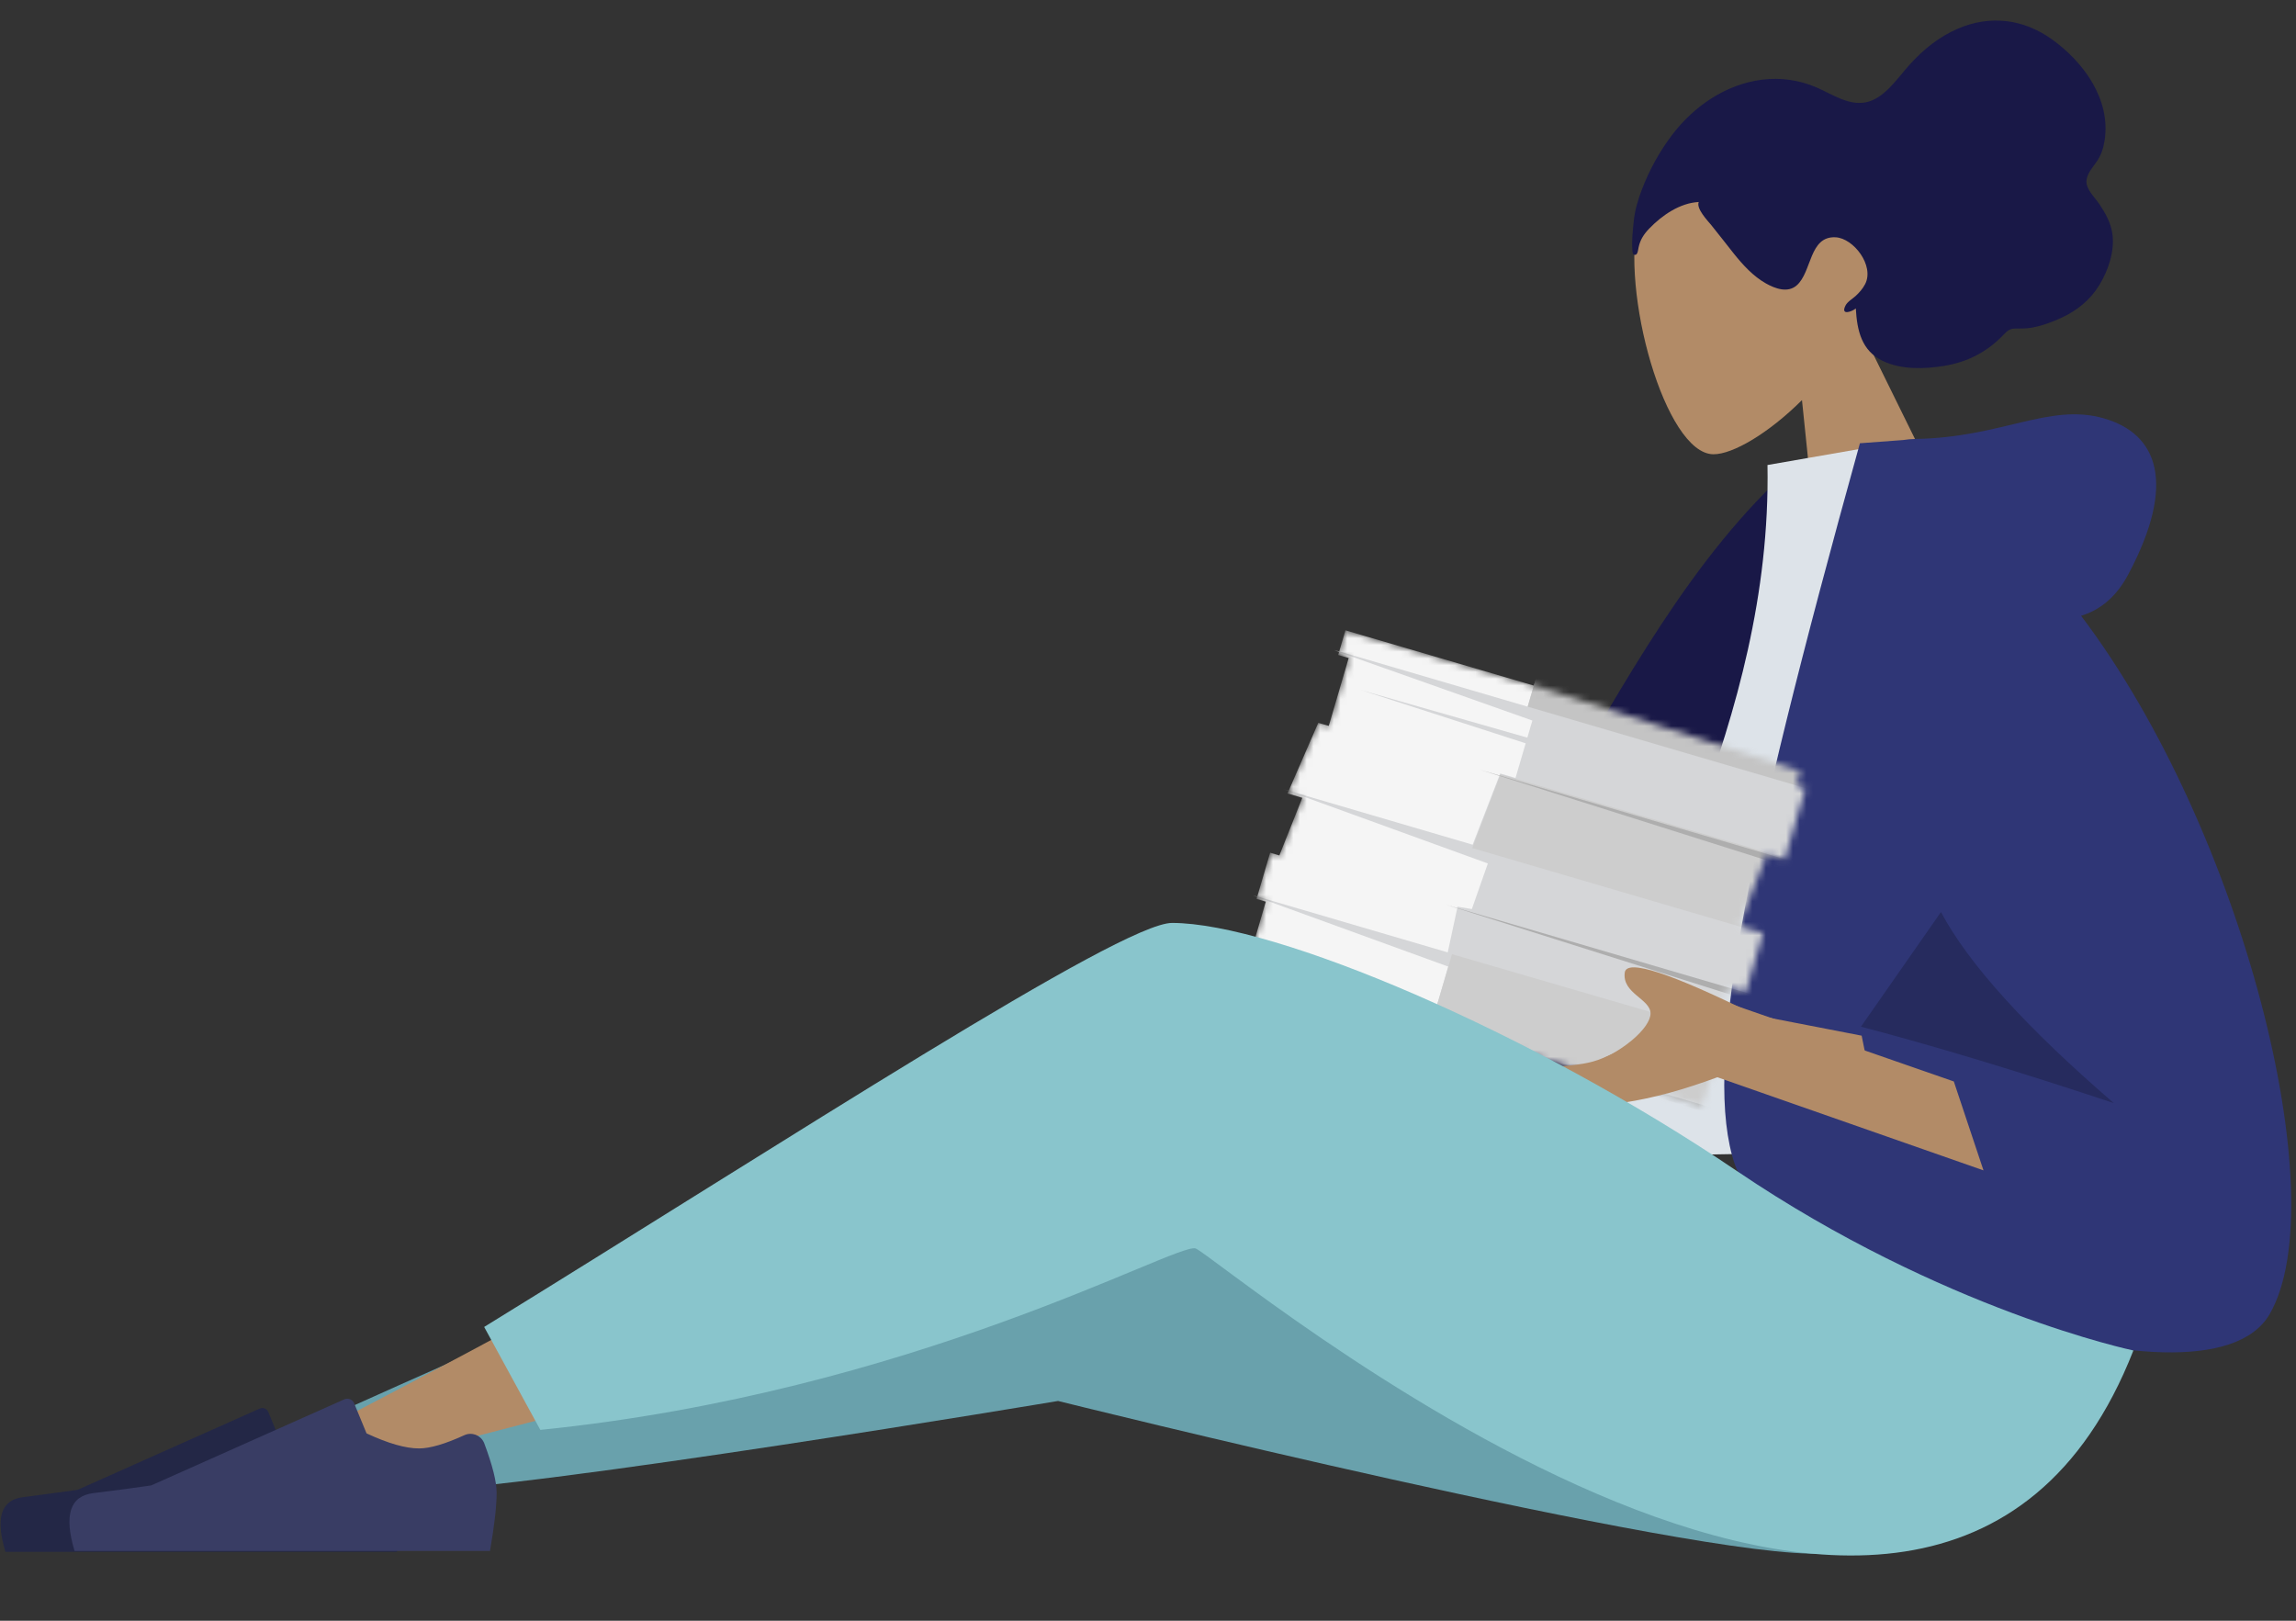 <svg width="340" height="240" viewBox="0 0 340 240" fill="none" xmlns="http://www.w3.org/2000/svg">
<rect x="0" y="0" width="340" height="240" fill="#333333" stroke="none"/>
<g clip-path="url(#clip0)">
<path fill-rule="evenodd" clip-rule="evenodd" d="M275.173 47.936C278.115 42.083 279.446 35.476 277.327 28.973C271.221 10.237 245.48 21.111 242.67 32.037C239.859 42.962 246.566 67.226 253.73 67.268C256.586 67.284 261.889 64.177 266.844 59.246L269.579 85.786L291.16 80.405L275.173 47.936Z" fill="#B28B67"/>
<path fill-rule="evenodd" clip-rule="evenodd" d="M241.723 36.866C241.625 35.565 241.802 34.049 241.93 32.764C242.094 31.106 242.574 29.529 243.157 28.01C244.254 25.151 245.75 22.443 247.552 20.055C250.843 15.694 255.612 12.463 260.928 11.801C263.612 11.466 266.387 11.821 268.949 12.924C271.263 13.92 273.678 15.635 276.236 15.163C279.019 14.65 280.933 11.627 282.762 9.598C284.824 7.311 287.157 5.437 289.935 4.242C294.59 2.241 299.553 2.729 303.881 5.841C308.486 9.152 312.608 14.665 311.658 20.811C311.481 21.953 311.14 22.964 310.518 23.887C309.948 24.733 309 25.718 308.966 26.851C308.93 28.055 310.238 29.271 310.858 30.195C311.747 31.519 312.559 32.938 312.8 34.558C313.195 37.218 312.167 40.108 310.854 42.248C309.517 44.426 307.588 45.965 305.376 47.004C303.9 47.698 302.355 48.263 300.748 48.541C299.95 48.68 299.205 48.636 298.403 48.654C297.623 48.671 297.259 48.968 296.732 49.526C294.287 52.116 291.338 53.617 287.909 54.178C285.015 54.651 281.577 54.785 278.784 53.435C275.681 51.937 274.997 48.975 274.816 45.674C274.254 46.148 272.531 46.784 273.277 45.267C273.573 44.665 274.315 44.266 274.78 43.839C275.322 43.343 275.849 42.745 276.197 42.069C277.603 39.339 274.482 35.274 271.825 35.139C267.878 34.937 268.338 40.285 266.051 42.269C264.736 43.409 262.9 42.757 261.505 41.97C259.637 40.917 258.135 39.279 256.765 37.573C255.636 36.168 254.553 34.728 253.412 33.334C252.88 32.683 251.153 30.899 251.551 29.913C248.793 30.049 246.136 31.861 244.227 33.845C243.438 34.665 242.886 35.49 242.645 36.65C242.593 36.899 242.525 37.617 242.24 37.717C241.708 37.903 241.747 37.193 241.723 36.866Z" fill="#191847"/>
<path fill-rule="evenodd" clip-rule="evenodd" d="M273.384 70.382L265.348 69.155C236.067 95.228 224.713 144.533 188.728 171.175L197.688 181.84C260.767 172.948 275.39 112.794 273.384 70.382Z" fill="#191847"/>
<path fill-rule="evenodd" clip-rule="evenodd" d="M310.067 169.967C277.941 170.527 254.31 170.94 239.173 171.204C235.934 171.261 236.463 166.595 236.89 164.238C241.822 137.036 262.409 107.447 261.736 68.86L282.129 65.312C299.516 92.086 305.947 125.311 310.067 169.967Z" fill="#DDE3E9"/>
<path d="M315.128 85.121C313.448 88.264 311.131 90.286 308.176 91.188C332.167 122.891 345.885 177.59 336.115 194.571C326.346 211.553 261.667 186.458 256.908 172.459C252.15 158.46 258.136 127.899 275.422 65.637L281.818 65.162C282.392 65.065 283.025 65.011 283.717 64.999C296.444 64.777 303.48 59.65 311.51 61.939C319.54 64.228 322.368 71.57 315.128 85.121Z" fill="#2F3676"/>
<mask id="mask0" mask-type="alpha" maskUnits="userSpaceOnUse" x="182" y="93" width="86" height="71">
<path d="M252.06 163.789L250.326 163.281L184.389 143.932L187.444 133.521L186.074 133.119L188.084 126.27L189.453 126.671L192.848 118.146L190.656 117.502L195.215 107.037L196.768 107.492L199.715 97.447L198.163 96.991L199.235 93.338L228.915 102.047L266.612 114.2L265.995 116.3L267.367 116.703L264.258 127.296L261.609 126.519L257.506 137.119L261.069 138.164L258.497 146.931L255.847 146.154L253.837 153.003L255.115 153.378L252.06 163.789Z" fill="#F5F5F5"/>
</mask>
<g mask="url(#mask0)">
<path d="M252.06 163.789L250.326 163.281L184.389 143.932L187.444 133.521L186.074 133.119L188.084 126.27L189.453 126.671L192.848 118.146L190.656 117.502L195.215 107.037L196.768 107.492L199.715 97.447L198.163 96.991L199.235 93.338L228.915 102.047L266.612 114.2L265.995 116.3L267.367 116.703L264.258 127.296L261.609 126.519L257.506 137.119L261.069 138.164L258.497 146.931L255.847 146.154L253.837 153.003L255.115 153.378L252.06 163.789Z" fill="#F5F5F5"/>
<path d="M201.17 188.434L199.618 187.978L197.509 195.166L184.783 191.432L197.253 196.037L195.491 202.042L242.734 215.905L273.173 112.172L227.907 98.889L226.218 104.644L196.391 95.892L226.918 106.698L226.174 109.233L201.476 102.168L225.928 110.071L224.422 115.206L222.159 114.542L218.074 125.083L189.822 116.793L220.327 127.864L217.956 134.615L215.84 134.266L214.386 141.032L184.796 132.349L214.462 143.137L211.943 151.721L210.391 151.266L209.191 155.353L183.966 147.951L208.867 156.459L206.719 163.777L205.715 163.483L204.509 167.592L175.65 159.124L204.682 169.032L203.53 172.959L176.954 165.16L205.97 175.46L204.165 180.703L183.389 174.352L203.57 181.947L201.17 188.434Z" fill="#D5D6D8"/>
<path d="M215.017 141.294L259.619 154.282L258.316 166.02L211.951 151.743L215.017 141.294Z" fill="#CDCDCD"/>
<path d="M222.203 114.66L266.484 127.654L265.253 139.442L218.016 125.581L222.203 114.66Z" fill="#CDCDCD"/>
<path d="M229.507 93.453L274.693 106.712L273.461 118.499L226.225 104.639L229.507 93.453Z" fill="#C4C4C4"/>
<path d="M204.889 163.586L250.96 179.129L250.993 177.114L204.889 163.586Z" fill="#AEAEAE"/>
<path d="M209.554 151.132L255.889 165.777L255.658 164.661L209.554 151.132Z" fill="#AEAEAE"/>
<path d="M214.124 133.969L260.459 148.614L260.228 147.498L214.124 133.969Z" fill="#AEAEAE"/>
<path d="M219.141 113.978L265.476 128.623L265.244 127.507L219.141 113.978Z" fill="#AEAEAE"/>
</g>
<path fill-rule="evenodd" clip-rule="evenodd" d="M254.318 159.519C244.68 163.096 235.824 164.751 227.477 163.163C225.396 162.758 216.792 159.511 225.339 158.041C227.321 158.121 228.997 158.061 230.512 157.962C230.618 157.978 230.8 157.982 230.892 157.907C230.892 157.907 230.943 157.899 230.998 157.922C233.478 157.682 235.417 157.516 237.359 156.678C243.161 154.174 249.808 150.064 256.781 148.825L289.328 160.142L293.723 173.312L254.318 159.519Z" fill="#B28B67"/>
<path fill-rule="evenodd" clip-rule="evenodd" d="M278.558 167.587L255.301 158.278C246.241 159.551 240.47 162.987 233.611 162.052C231.816 161.429 229.228 159.719 234.735 157.853C240.241 155.987 244.474 152.167 244.416 150.034C244.358 147.901 240.186 147.103 240.601 144.013C240.879 141.954 247.348 144.057 260.008 150.324L275.681 153.364L278.558 167.587Z" fill="#B28B67"/>
<path fill-rule="evenodd" clip-rule="evenodd" d="M313.021 163.35C300.02 152.137 291.488 142.705 287.425 135.053L275.573 152.037C286.357 154.859 298.84 158.63 313.021 163.35V163.35Z" fill="black" fill-opacity="0.2"/>
<path d="M281.463 122.601L297.454 132.382L321.325 120.637C321.325 120.637 283.392 106.95 284.434 110.907C286.408 118.401 281.463 122.601 281.463 122.601Z" fill="#2F3676"/>
<path d="M27.918 229.629L115.675 207.902L142.675 205.23L140.145 175.426L27.12 218.487L27.918 229.629Z" fill="#997659"/>
<path d="M51.049 208.729L60.594 220.82C79.423 220.401 156.68 207.457 156.68 207.457C156.68 207.457 251.148 230.965 269.947 230.046L176.089 161.959C145.112 167.403 92.729 189.957 51.049 208.729Z" fill="#69A1AC"/>
<path fill-rule="evenodd" clip-rule="evenodd" d="M57.925 214.818C59.073 217.898 59.676 220.192 59.676 221.702C59.676 223.574 59.374 226.291 58.771 229.793C56.597 229.793 37.275 229.793 0.805 229.793C-0.705 224.781 0.141 222.124 3.401 221.702C6.662 221.279 9.319 220.917 11.492 220.615L38.422 208.599C38.966 208.357 39.569 208.599 39.751 209.142L41.502 213.369C44.521 214.758 46.936 215.482 48.808 215.482C50.317 215.482 52.431 214.879 55.148 213.611C56.174 213.128 57.382 213.611 57.865 214.637C57.865 214.698 57.925 214.758 57.925 214.818Z" fill="#232746"/>
<path fill-rule="evenodd" clip-rule="evenodd" d="M263.252 225.718C236.915 230.739 179.308 183.868 176.984 183.726C175.95 183.662 119.044 200.422 60.605 215.205L45.952 212.526C107.957 180.557 163.584 146.822 170.785 147.064C181.095 147.41 199.107 152.676 268.477 198.828L263.252 225.718Z" fill="#B28B67"/>
<path fill-rule="evenodd" clip-rule="evenodd" d="M80.014 211.74L71.697 196.495C116.876 168.666 165.94 136.669 173.563 136.669C188.704 136.669 226.679 152.732 257.22 173.413C287.761 194.095 315.921 199.98 315.921 199.98C286.176 275.863 179.987 185.701 177.032 184.867C174.077 184.033 135.178 206.152 80.014 211.74Z" fill="#89C5CC"/>
<path fill-rule="evenodd" clip-rule="evenodd" d="M71.715 213.741C72.935 216.999 73.545 219.436 73.545 221.054C73.545 223.021 73.217 225.891 72.562 229.664C70.28 229.664 49.773 229.664 11.042 229.664C9.443 224.379 10.366 221.526 13.81 221.104C17.255 220.683 20.116 220.302 22.394 219.963L50.988 207.215C51.539 206.97 52.183 207.217 52.429 207.768C52.433 207.777 52.437 207.786 52.441 207.796L54.279 212.255C57.468 213.742 60.059 214.486 62.052 214.486C63.672 214.486 65.909 213.832 68.763 212.524L68.763 212.524C69.858 212.022 71.153 212.502 71.655 213.598C71.677 213.645 71.696 213.693 71.715 213.741Z" fill="#393D64"/>
</g>
<defs>
<clipPath id="clip0">
<rect width="340" height="240" fill="white" transform="matrix(-1 0 0 1 340 0)"/>
</clipPath>
</defs>
</svg>

